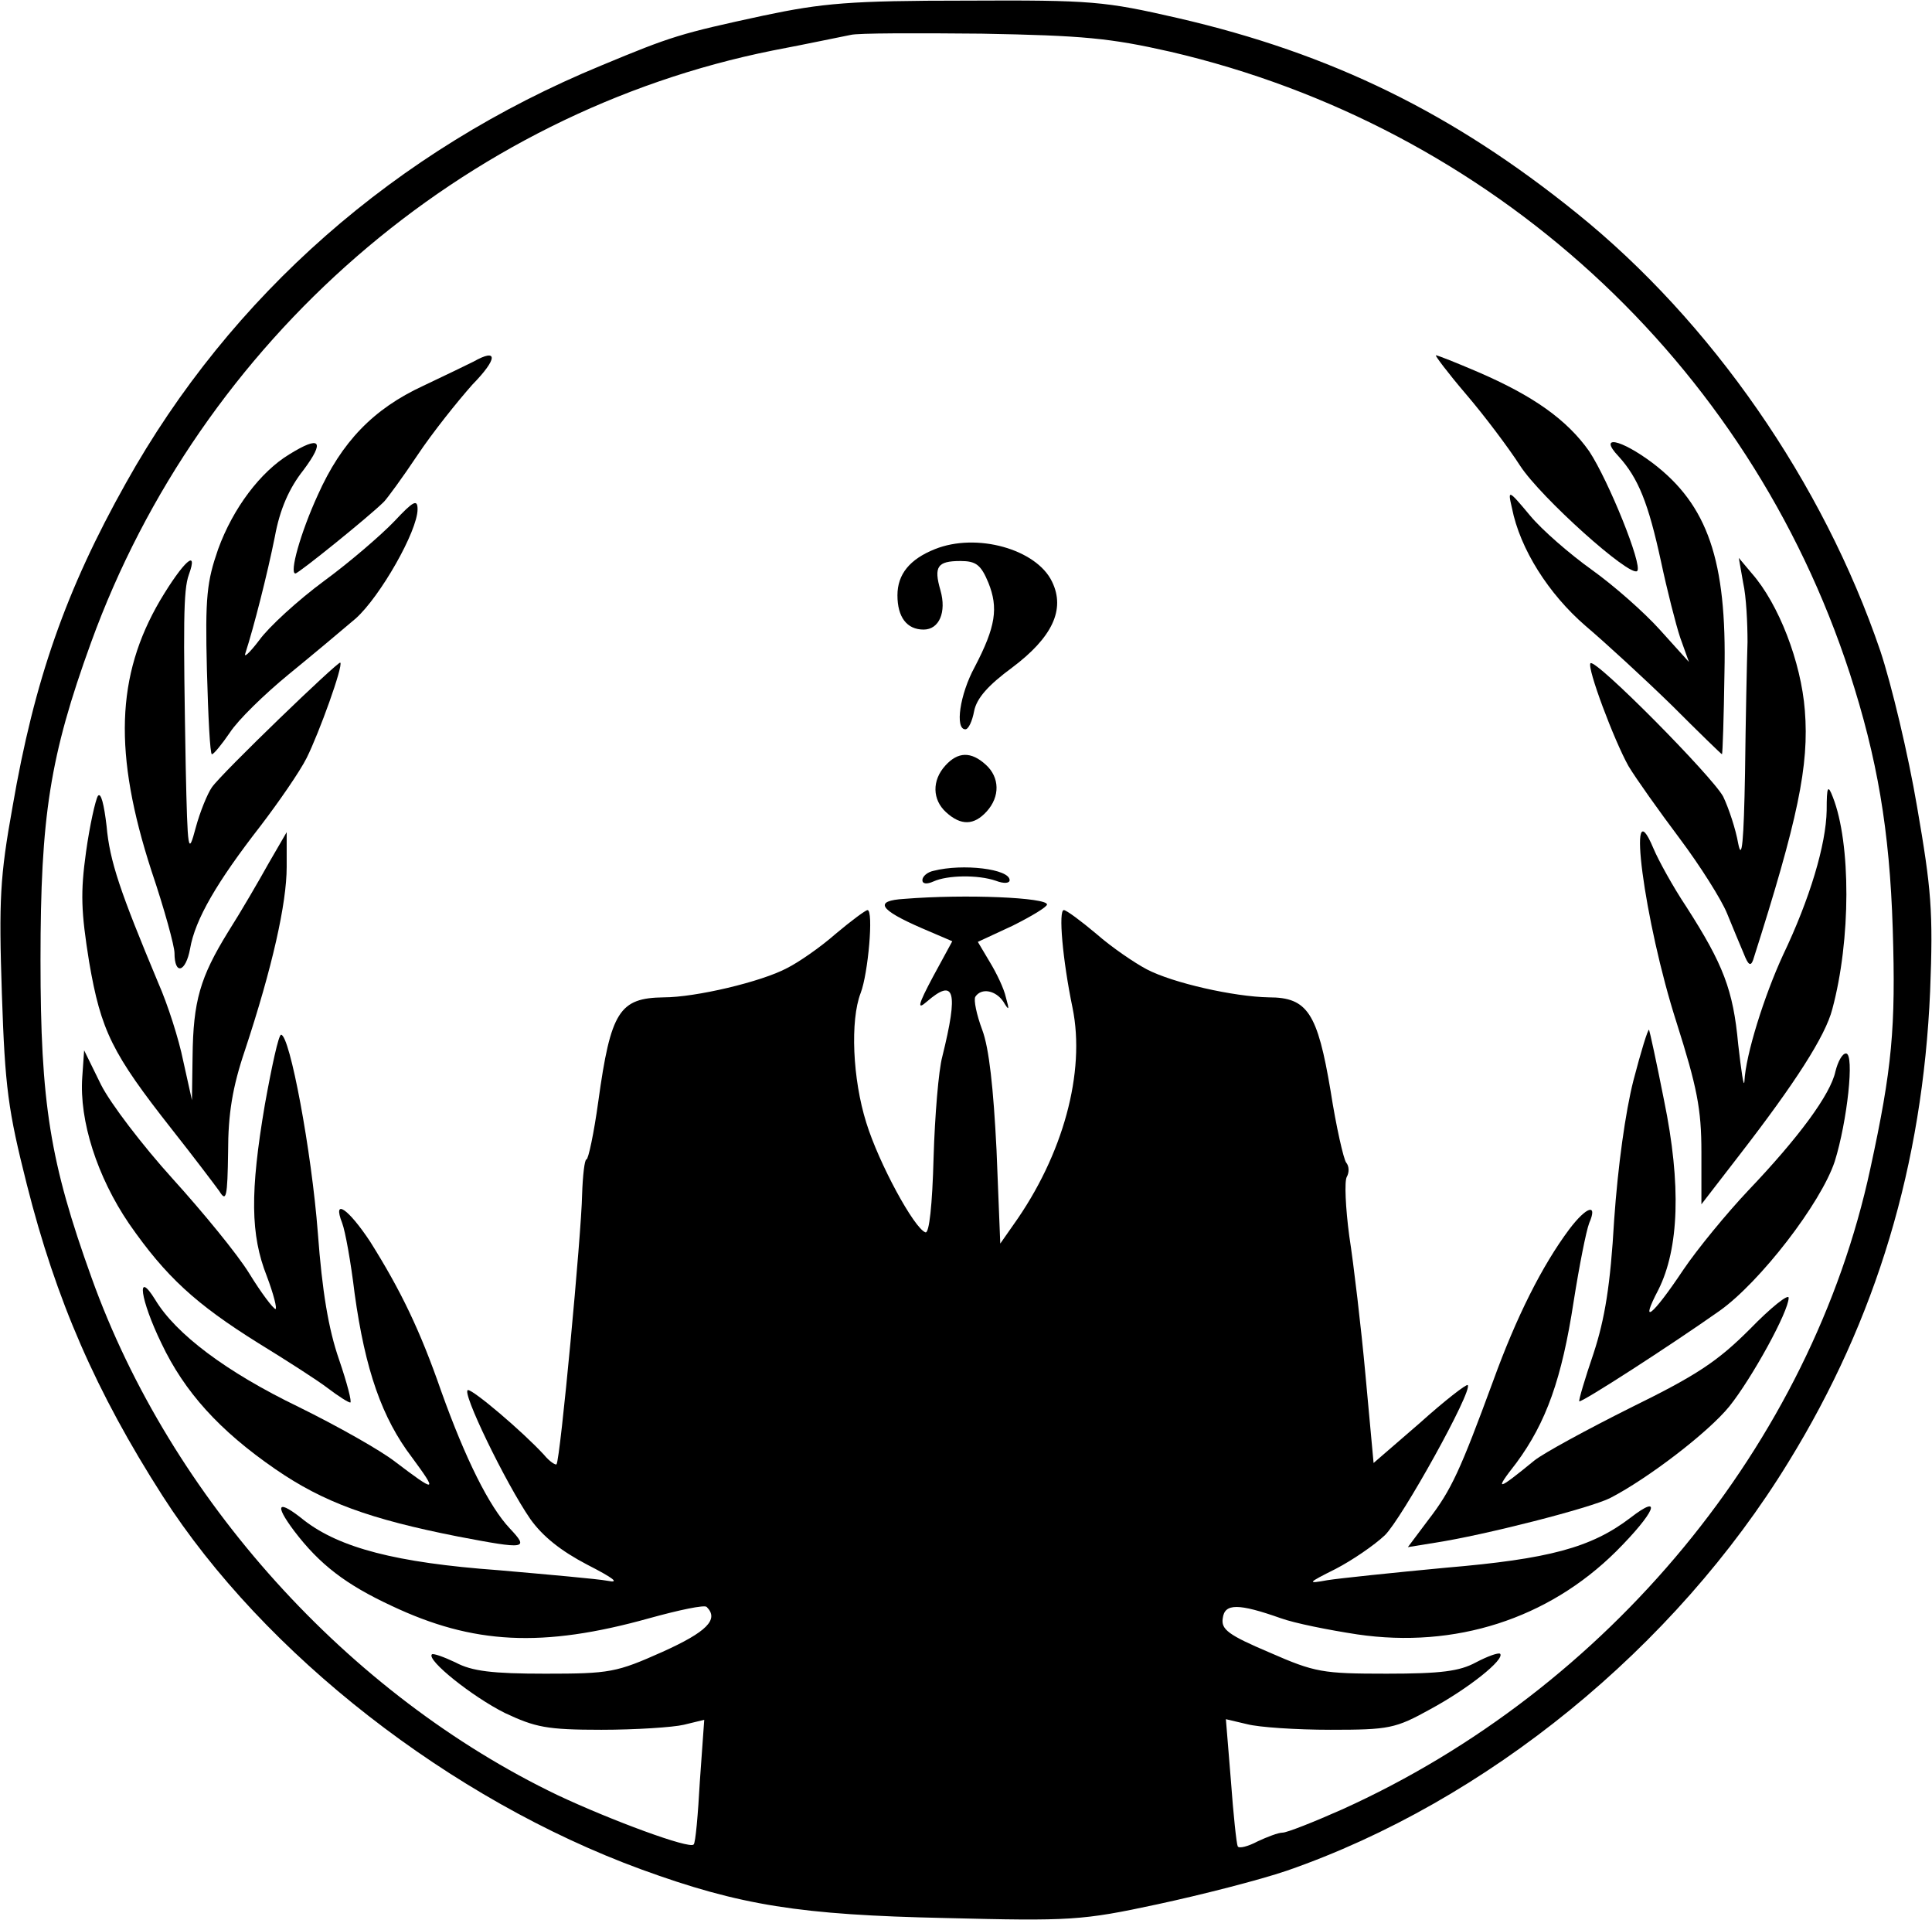 <?xml version="1.0" standalone="no"?>
<!DOCTYPE svg PUBLIC "-//W3C//DTD SVG 20010904//EN"
 "http://www.w3.org/TR/2001/REC-SVG-20010904/DTD/svg10.dtd">
<svg version="1.0" xmlns="http://www.w3.org/2000/svg"
 width="310pt" height="308pt" viewBox="0 0 310 308"
 preserveAspectRatio="xMidYMid meet">

<g transform="translate(0,308) scale(0.1,-0.1)"
fill="#000000" stroke="none">
<path d="M1225 3055 c-134 -29 -147 -33 -260 -80 -330 -136 -595 -369 -763
-670 -96 -171 -147 -316 -182 -520 -20 -111 -22 -149 -17 -299 5 -151 10 -187
40 -306 47 -186 111 -333 218 -500 163 -254 462 -487 768 -599 159 -58 255
-73 488 -78 201 -5 219 -4 340 22 70 15 164 39 208 54 320 111 622 357 805
656 141 229 215 477 227 755 5 128 2 163 -21 296 -14 83 -41 196 -59 250 -92
270 -271 528 -487 702 -198 160 -393 256 -640 313 -118 27 -137 29 -340 28
-186 0 -230 -4 -325 -24z m653 -58 c515 -120 927 -497 1090 -997 44 -136 64
-251 69 -410 5 -159 -1 -224 -36 -385 -95 -441 -420 -835 -848 -1028 -45 -20
-88 -37 -95 -37 -7 0 -25 -7 -40 -14 -15 -8 -30 -12 -32 -8 -2 4 -7 51 -11
106 l-8 98 34 -8 c19 -5 79 -9 134 -9 94 0 104 2 160 33 61 33 120 80 112 89
-3 2 -20 -4 -39 -14 -26 -14 -55 -18 -143 -18 -103 0 -115 2 -188 34 -66 28
-78 37 -75 55 3 24 25 24 93 0 22 -8 77 -19 123 -26 157 -23 306 25 415 133
63 63 76 95 23 54 -63 -48 -131 -66 -296 -80 -85 -8 -171 -17 -190 -20 -33 -6
-33 -5 13 18 27 14 62 38 79 54 27 26 142 233 133 241 -2 2 -37 -25 -77 -61
l-74 -64 -13 141 c-7 77 -19 178 -26 223 -6 45 -8 88 -4 95 4 7 4 17 -1 23 -4
5 -16 57 -25 115 -21 125 -37 150 -99 150 -56 1 -154 23 -196 45 -19 10 -56
35 -81 57 -25 21 -48 38 -52 38 -9 0 -2 -80 14 -157 21 -103 -15 -236 -95
-348 l-21 -30 -6 150 c-5 100 -12 164 -23 193 -9 24 -14 48 -11 53 10 15 33
10 45 -8 9 -15 10 -14 4 7 -3 14 -15 39 -26 57 l-19 32 56 26 c30 15 55 30 55
34 0 11 -129 17 -229 9 -49 -3 -41 -17 28 -47 l49 -21 -31 -57 c-24 -45 -26
-54 -10 -40 45 39 51 17 25 -88 -6 -22 -12 -95 -14 -162 -2 -76 -7 -122 -13
-120 -18 6 -75 111 -95 176 -22 70 -26 164 -9 208 12 31 21 133 11 133 -3 0
-26 -17 -51 -38 -25 -22 -60 -46 -78 -55 -41 -22 -147 -47 -198 -47 -71 -1
-85 -22 -105 -167 -7 -51 -16 -93 -19 -93 -3 0 -6 -26 -7 -57 -1 -61 -35 -425
-41 -432 -1 -2 -11 4 -20 15 -35 38 -113 104 -122 104 -12 0 60 -149 100 -207
20 -28 49 -51 91 -73 43 -22 53 -30 33 -26 -16 3 -95 10 -175 17 -165 12 -255
36 -312 80 -42 34 -49 27 -16 -17 41 -54 83 -86 156 -120 131 -62 242 -68 414
-20 47 13 89 22 92 18 20 -20 0 -40 -71 -72 -74 -33 -84 -35 -188 -35 -85 0
-118 4 -144 18 -19 9 -36 15 -38 13 -9 -9 65 -68 117 -94 49 -23 67 -27 155
-27 55 0 115 4 132 8 l33 8 -7 -98 c-3 -54 -7 -100 -10 -102 -6 -8 -133 39
-218 79 -336 161 -621 476 -748 830 -67 186 -82 280 -82 510 0 231 15 327 81
509 176 485 596 850 1094 950 58 11 114 23 125 25 11 3 106 3 210 2 163 -3
206 -7 303 -29z"/>
<path d="M760 2500 c-8 -4 -45 -22 -81 -39 -80 -37 -131 -90 -169 -175 -28
-61 -46 -126 -36 -126 5 0 119 92 142 115 5 5 30 39 54 75 24 36 64 86 88 113
41 42 41 59 2 37z"/>
<path d="M2352 2448 c30 -35 69 -87 87 -115 33 -51 177 -180 188 -169 9 9 -46
145 -77 192 -36 51 -90 89 -178 127 -35 15 -65 27 -68 27 -2 0 19 -28 48 -62z"/>
<path d="M464 2351 c-46 -28 -90 -86 -114 -152 -18 -52 -21 -76 -18 -194 2
-74 5 -135 8 -135 3 0 16 16 29 35 13 20 55 61 94 93 38 31 87 72 108 90 39
35 99 140 99 175 0 17 -7 13 -37 -19 -21 -22 -72 -66 -113 -96 -42 -31 -89
-74 -104 -95 -16 -21 -26 -30 -22 -20 13 40 35 126 47 186 8 44 23 78 46 107
35 47 27 56 -23 25z"/>
<path d="M2597 2348 c32 -35 48 -76 68 -168 10 -47 24 -102 31 -123 l14 -39
-46 51 c-26 29 -75 72 -110 97 -35 25 -80 64 -99 87 -35 42 -36 42 -29 12 13
-66 59 -138 118 -189 33 -28 96 -86 139 -128 43 -43 79 -78 80 -78 1 0 3 59 4
131 4 180 -27 269 -115 336 -52 39 -88 46 -55 11z"/>
<path d="M1500 2199 c-40 -16 -60 -40 -60 -74 0 -35 15 -55 42 -55 25 0 37 28
27 63 -11 38 -5 47 32 47 25 0 33 -6 45 -35 16 -40 12 -70 -22 -135 -24 -44
-32 -100 -15 -100 5 0 11 13 14 29 4 21 23 42 61 70 64 48 86 93 64 138 -25
52 -121 79 -188 52z"/>
<path d="M257 2117 c-71 -121 -75 -246 -14 -434 21 -62 37 -121 37 -132 0 -36
18 -31 25 7 8 47 43 107 113 197 29 38 63 87 74 109 20 40 59 148 54 153 -3 3
-190 -177 -206 -200 -7 -10 -19 -39 -26 -65 -12 -45 -13 -40 -16 98 -4 229 -4
283 5 308 16 44 -9 21 -46 -41z"/>
<path d="M2797 2145 c5 -22 7 -65 7 -95 -1 -30 -3 -125 -4 -210 -2 -110 -5
-143 -11 -113 -4 23 -15 56 -24 75 -17 32 -205 222 -213 214 -6 -7 38 -124 61
-165 12 -20 49 -72 82 -116 33 -44 67 -98 76 -120 9 -22 21 -51 27 -65 7 -18
11 -21 15 -10 72 226 90 312 83 400 -6 78 -42 171 -85 220 l-21 25 7 -40z"/>
<path d="M1517 1852 c-22 -24 -21 -55 1 -75 24 -22 45 -21 65 1 22 24 21 55
-1 75 -24 22 -45 21 -65 -1z"/>
<path d="M2931 1780 c-1 -55 -27 -142 -70 -232 -30 -65 -60 -160 -62 -203 -1
-11 -5 16 -10 60 -8 87 -24 128 -83 220 -22 33 -45 75 -53 94 -44 105 -15
-117 37 -279 33 -104 40 -139 40 -208 l0 -84 61 79 c89 115 138 191 149 234
30 111 30 266 1 340 -8 21 -10 18 -10 -21z"/>
<path d="M157 1803 c-4 -7 -13 -47 -19 -90 -9 -65 -8 -95 5 -176 19 -111 37
-147 133 -269 34 -43 68 -88 76 -99 11 -18 13 -10 14 63 0 61 7 104 27 163 44
133 67 236 67 294 l0 56 -29 -50 c-15 -27 -44 -77 -65 -110 -45 -73 -56 -111
-57 -200 l-1 -70 -14 63 c-7 35 -25 91 -40 125 -61 146 -78 195 -83 252 -4 34
-9 55 -14 48z"/>
<path d="M1498 1683 c-10 -2 -18 -9 -18 -15 0 -6 7 -7 18 -2 22 10 71 11 100
1 13 -5 22 -4 22 1 0 18 -75 27 -122 15z"/>
<path d="M2621 1347 c-13 -51 -25 -138 -31 -224 -6 -105 -15 -159 -33 -214
-14 -41 -24 -75 -23 -77 3 -3 147 90 225 145 65 46 163 173 185 240 20 64 32
173 18 173 -6 0 -13 -13 -17 -29 -8 -37 -59 -106 -140 -191 -34 -36 -81 -93
-104 -127 -50 -75 -71 -91 -40 -32 33 66 37 168 9 304 -12 61 -23 111 -24 113
-2 1 -13 -35 -25 -81z"/>
<path d="M425 1308 c-24 -141 -23 -209 3 -275 11 -29 17 -53 14 -53 -4 1 -23
26 -42 57 -19 31 -75 99 -123 152 -48 53 -100 121 -115 151 l-27 55 -3 -43
c-5 -70 24 -160 75 -235 59 -85 107 -129 208 -192 44 -27 94 -59 111 -72 17
-13 33 -23 36 -23 3 0 -5 31 -18 69 -17 49 -27 109 -34 203 -10 131 -45 318
-59 318 -4 0 -15 -51 -26 -112z"/>
<path d="M549 1118 c5 -13 14 -63 20 -113 17 -123 44 -200 92 -263 42 -57 39
-57 -27 -7 -23 18 -92 57 -155 88 -116 56 -197 117 -230 172 -31 50 -24 0 10
-70 37 -78 93 -140 183 -202 77 -53 151 -80 293 -108 110 -21 114 -20 83 13
-33 35 -71 111 -110 220 -34 98 -65 162 -114 240 -35 53 -61 71 -45 30z"/>
<path d="M2518 1108 c-44 -59 -85 -141 -122 -243 -53 -144 -67 -175 -104 -223
l-33 -44 43 7 c79 12 251 56 282 72 60 31 157 105 191 147 36 45 95 152 95
174 0 7 -28 -15 -62 -50 -52 -52 -85 -74 -191 -126 -70 -35 -140 -73 -155 -85
-61 -50 -65 -50 -29 -4 48 65 73 135 92 259 9 57 20 113 25 126 14 32 -4 27
-32 -10z"/>
</g>
</svg>
